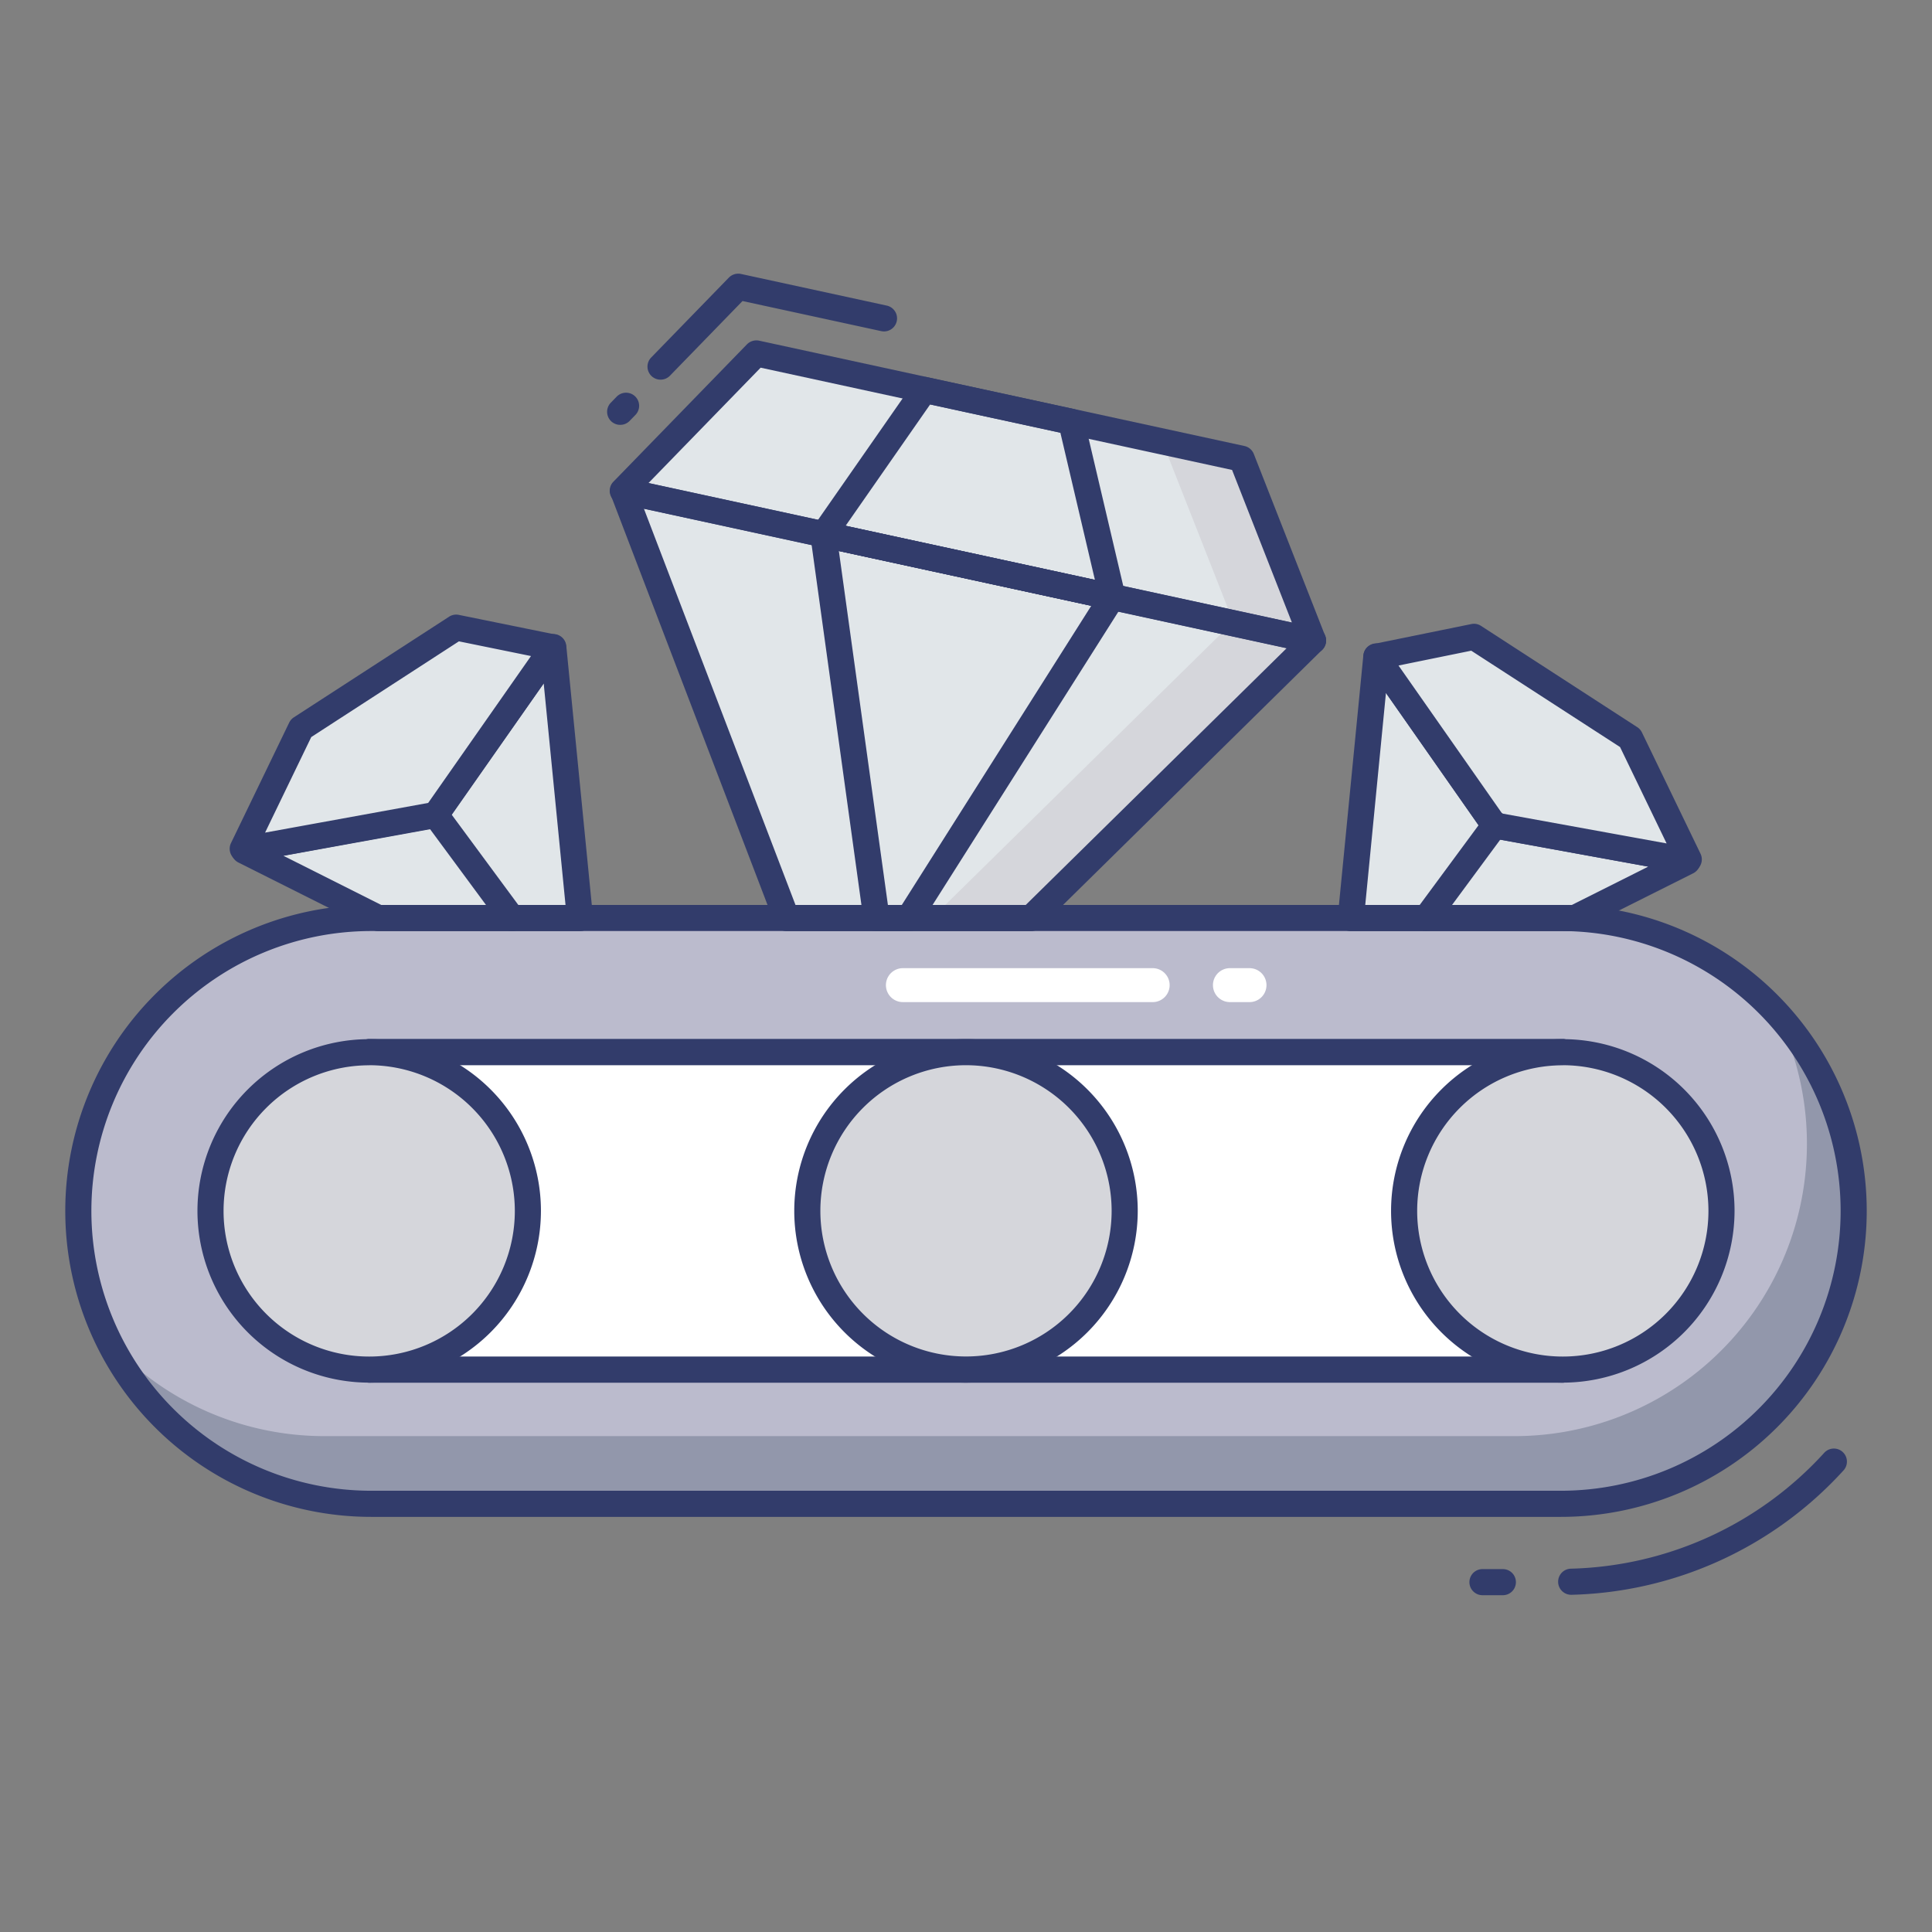 <svg height="512" viewBox="0 0 74 74" width="512" xmlns="http://www.w3.org/2000/svg"><rect x="0" y="0" width="74" height="74" fill="#808080" stroke="none"/><g id="line_color" data-name="line color"><path d="m59.781 35.161h-45.562a11.219 11.219 0 1 0 0 22.438h45.562a11.219 11.219 0 0 0 0-22.438z" fill="#bbbbcd"/><path d="m68.019 38.782a11.2 11.2 0 0 1 -10.03 16.225h-45.562a11.176 11.176 0 0 1 -8.238-3.621 11.209 11.209 0 0 0 10.03 6.214h45.562a11.206 11.206 0 0 0 8.238-18.817z" fill="#9297ab"/><path d="m14.141 40.302h45.717v12.155h-45.717z" fill="#eeefee"/><path d="m59.859 52.958h-45.718a.5.5 0 0 1 -.5-.5v-12.158a.5.5 0 0 1 .5-.5h45.718a.5.5 0 0 1 .5.5v12.158a.5.5 0 0 1 -.5.5zm-45.218-1h44.718v-11.158h-44.718z" fill="#323c6b"/><path d="m14.141 40.302h45.717v12.155h-45.717z" fill="#fff"/><path d="m59.859 52.958h-45.718a.5.5 0 0 1 -.5-.5v-12.158a.5.5 0 0 1 .5-.5h45.718a.5.5 0 0 1 .5.5v12.158a.5.5 0 0 1 -.5.5zm-45.218-1h44.718v-11.158h-44.718z" fill="#323c6b"/><path d="m14.489 35.164-5.133-2.575.071-.055 7.257-1.331 4.507-6.417 1.022 10.378z" fill="#e1e6e9"/><path d="m22.213 35.664h-7.724a.5.5 0 0 1 -.224-.053l-5.134-2.575a.5.5 0 0 1 -.083-.841.935.935 0 0 1 .289-.153l7.056-1.294 4.39-6.25a.5.5 0 0 1 .907.239l1.022 10.378a.5.5 0 0 1 -.5.549zm-7.606-1h7.054l-.836-8.488-3.733 5.314a.5.5 0 0 1 -.319.2l-5.922 1.086z" fill="#323c6b"/><path d="m21.187 24.79-4.493 6.419-7.263 1.322-.13-.026 2.231-4.617 5.945-3.854 3.566.727z" fill="#e1e6e9"/><path d="m9.432 33.031a.5.5 0 0 1 -.1-.009l-.132-.022a.5.5 0 0 1 -.353-.708l2.231-4.617a.5.5 0 0 1 .178-.2l5.945-3.854a.5.5 0 0 1 .372-.07l3.706.754a.5.5 0 0 1 .313.777l-4.492 6.418a.5.5 0 0 1 -.32.205l-7.259 1.317a.5.5 0 0 1 -.089.009zm2.49-4.8-1.769 3.66 6.247-1.137 3.938-5.626-2.761-.563z" fill="#323c6b"/><path d="m19.607 35.664a.5.5 0 0 1 -.4-.2l-2.926-3.964a.5.5 0 0 1 .8-.594l2.923 3.961a.5.5 0 0 1 -.4.8z" fill="#323c6b"/><path d="m60.32 35.164 4.31-2.16-.08-.06-7.3-1.33-4.53-6.47-.98 10.02z" fill="#e1e6e9"/><path d="m60.32 35.664h-8.58a.5.5 0 0 1 -.5-.549l.98-10.02a.5.5 0 0 1 .907-.238l4.412 6.3 7.1 1.293a.491.491 0 0 1 .21.092l.08.06a.5.5 0 0 1 -.076.847l-4.31 2.16a.5.5 0 0 1 -.223.055zm-8.028-1h7.908l2.933-1.47-5.974-1.088a.5.5 0 0 1 -.32-.205l-3.754-5.362z" fill="#323c6b"/><path d="m52.721 25.152 4.522 6.462 7.31 1.33.131-.026-2.246-4.647-5.984-3.879-3.589.732z" fill="#e1e6e9"/><path d="m64.553 33.444a.5.5 0 0 1 -.089-.008l-7.31-1.33a.5.5 0 0 1 -.32-.205l-4.522-6.461a.5.5 0 0 1 .312-.777l3.731-.76a.49.49 0 0 1 .372.07l5.984 3.879a.5.5 0 0 1 .178.2l2.245 4.648a.5.5 0 0 1 -.354.708l-.131.026a.5.5 0 0 1 -.096.01zm-7.018-2.285 6.3 1.146-1.783-3.691-5.7-3.691-2.786.568z" fill="#323c6b"/><path d="m54.629 35.664a.5.5 0 0 1 -.4-.8l2.62-3.55a.5.5 0 1 1 .8.594l-2.62 3.55a.5.5 0 0 1 -.4.206z" fill="#323c6b"/><path d="m39.491 35.164 10.805-10.633-26.431-5.732 6.261 16.365z" fill="#e1e6e9"/><path d="m34.815 35.664h-1.241a.5.5 0 0 1 -.5-.432l-2.034-14.7a.5.5 0 0 1 .6-.557l11.069 2.4a.5.5 0 0 1 .316.756l-7.793 12.3a.5.5 0 0 1 -.417.233zm-.806-1h.531l7.26-11.464-9.67-2.1z" fill="#323c6b"/><path d="m28.969 13.536-5.116 5.262 26.439 5.739-2.733-6.966z" fill="#e1e6e9"/><path d="m50.28 24.53-2.65-.58-.4-.13-11.537 11.344 3.797-.004 10.8-10.62.01-.01z" fill="#d5d6db"/><path d="m47.62 23.96-.351-.061-2.74-6.96 3.031.631 2.72 6.96.01.01z" fill="#d5d6db"/><g fill="#323c6b"><path d="m42.605 23.368a.521.521 0 0 1 -.106-.011l-11.056-2.4a.5.5 0 0 1 -.3-.774l3.857-5.535a.5.5 0 0 1 .516-.2l5.623 1.22a.5.5 0 0 1 .381.375l1.577 6.714a.5.5 0 0 1 -.487.614zm-10.216-3.229 9.549 2.072-1.323-5.636-4.989-1.083z"/><path d="m60.187 61.084a.5.5 0 0 1 -.014-1 13.581 13.581 0 0 0 9.7-4.439.5.5 0 1 1 .737.676 14.576 14.576 0 0 1 -10.41 4.763z"/><path d="m57.563 61.1h-.781a.5.5 0 0 1 0-1h.781a.5.5 0 0 1 0 1z"/><path d="m23.754 16.273a.5.5 0 0 1 -.359-.848l.225-.232a.5.5 0 0 1 .718.7l-.225.232a.5.5 0 0 1 -.359.148z"/><path d="m25.3 14.542a.5.5 0 0 1 -.358-.849l2.975-3.06a.506.506 0 0 1 .464-.14l5.584 1.212a.5.5 0 1 1 -.212.978l-5.313-1.153-2.779 2.86a.5.5 0 0 1 -.361.152z"/></g><circle cx="14.141" cy="46.38" fill="#d5d6db" r="6.078"/><path d="m14.141 52.958a6.578 6.578 0 1 1 6.578-6.578 6.585 6.585 0 0 1 -6.578 6.578zm0-12.155a5.578 5.578 0 1 0 5.578 5.578 5.584 5.584 0 0 0 -5.578-5.581z" fill="#323c6b"/><circle cx="37" cy="46.38" fill="#d5d6db" r="6.078"/><path d="m37 52.958a6.578 6.578 0 1 1 6.578-6.578 6.585 6.585 0 0 1 -6.578 6.578zm0-12.158a5.578 5.578 0 1 0 5.578 5.578 5.584 5.584 0 0 0 -5.578-5.578z" fill="#323c6b"/><circle cx="59.859" cy="46.38" fill="#d5d6db" r="6.078"/><g fill="#323c6b"><path d="m59.859 52.958a6.578 6.578 0 1 1 6.578-6.578 6.585 6.585 0 0 1 -6.578 6.578zm0-12.155a5.578 5.578 0 1 0 5.578 5.578 5.584 5.584 0 0 0 -5.578-5.581z"/><path d="m39.491 35.664h-9.365a.5.5 0 0 1 -.467-.321l-6.259-16.365a.5.5 0 0 1 .087-.5.509.509 0 0 1 .485-.163l26.428 5.727a.5.5 0 0 1 .245.845l-10.8 10.633a.5.5 0 0 1 -.354.144zm-9.021-1h8.816l10-9.84-24.623-5.34z"/><path d="m50.292 25.037a.521.521 0 0 1 -.106-.011l-26.439-5.739a.5.5 0 0 1 -.252-.837l5.116-5.262a.51.51 0 0 1 .464-.14l18.59 4.035a.5.5 0 0 1 .359.306l2.733 6.965a.5.5 0 0 1 -.465.683zm-25.452-6.537 24.646 5.35-2.295-5.85-18.057-3.917z"/><path d="m59.781 58.1h-45.562a11.719 11.719 0 0 1 0-23.438h45.562a11.719 11.719 0 0 1 0 23.438zm-45.562-22.439a10.719 10.719 0 0 0 0 21.438h45.562a10.719 10.719 0 0 0 0-21.438z"/></g><path d="m44.151 38.383h-9.568a.65.65 0 0 1 0-1.3h9.567a.65.65 0 0 1 0 1.3z" fill="#fff"/><path d="m47.859 38.383h-.75a.65.65 0 0 1 0-1.3h.75a.65.65 0 0 1 0 1.3z" fill="#fff"/></g></svg>